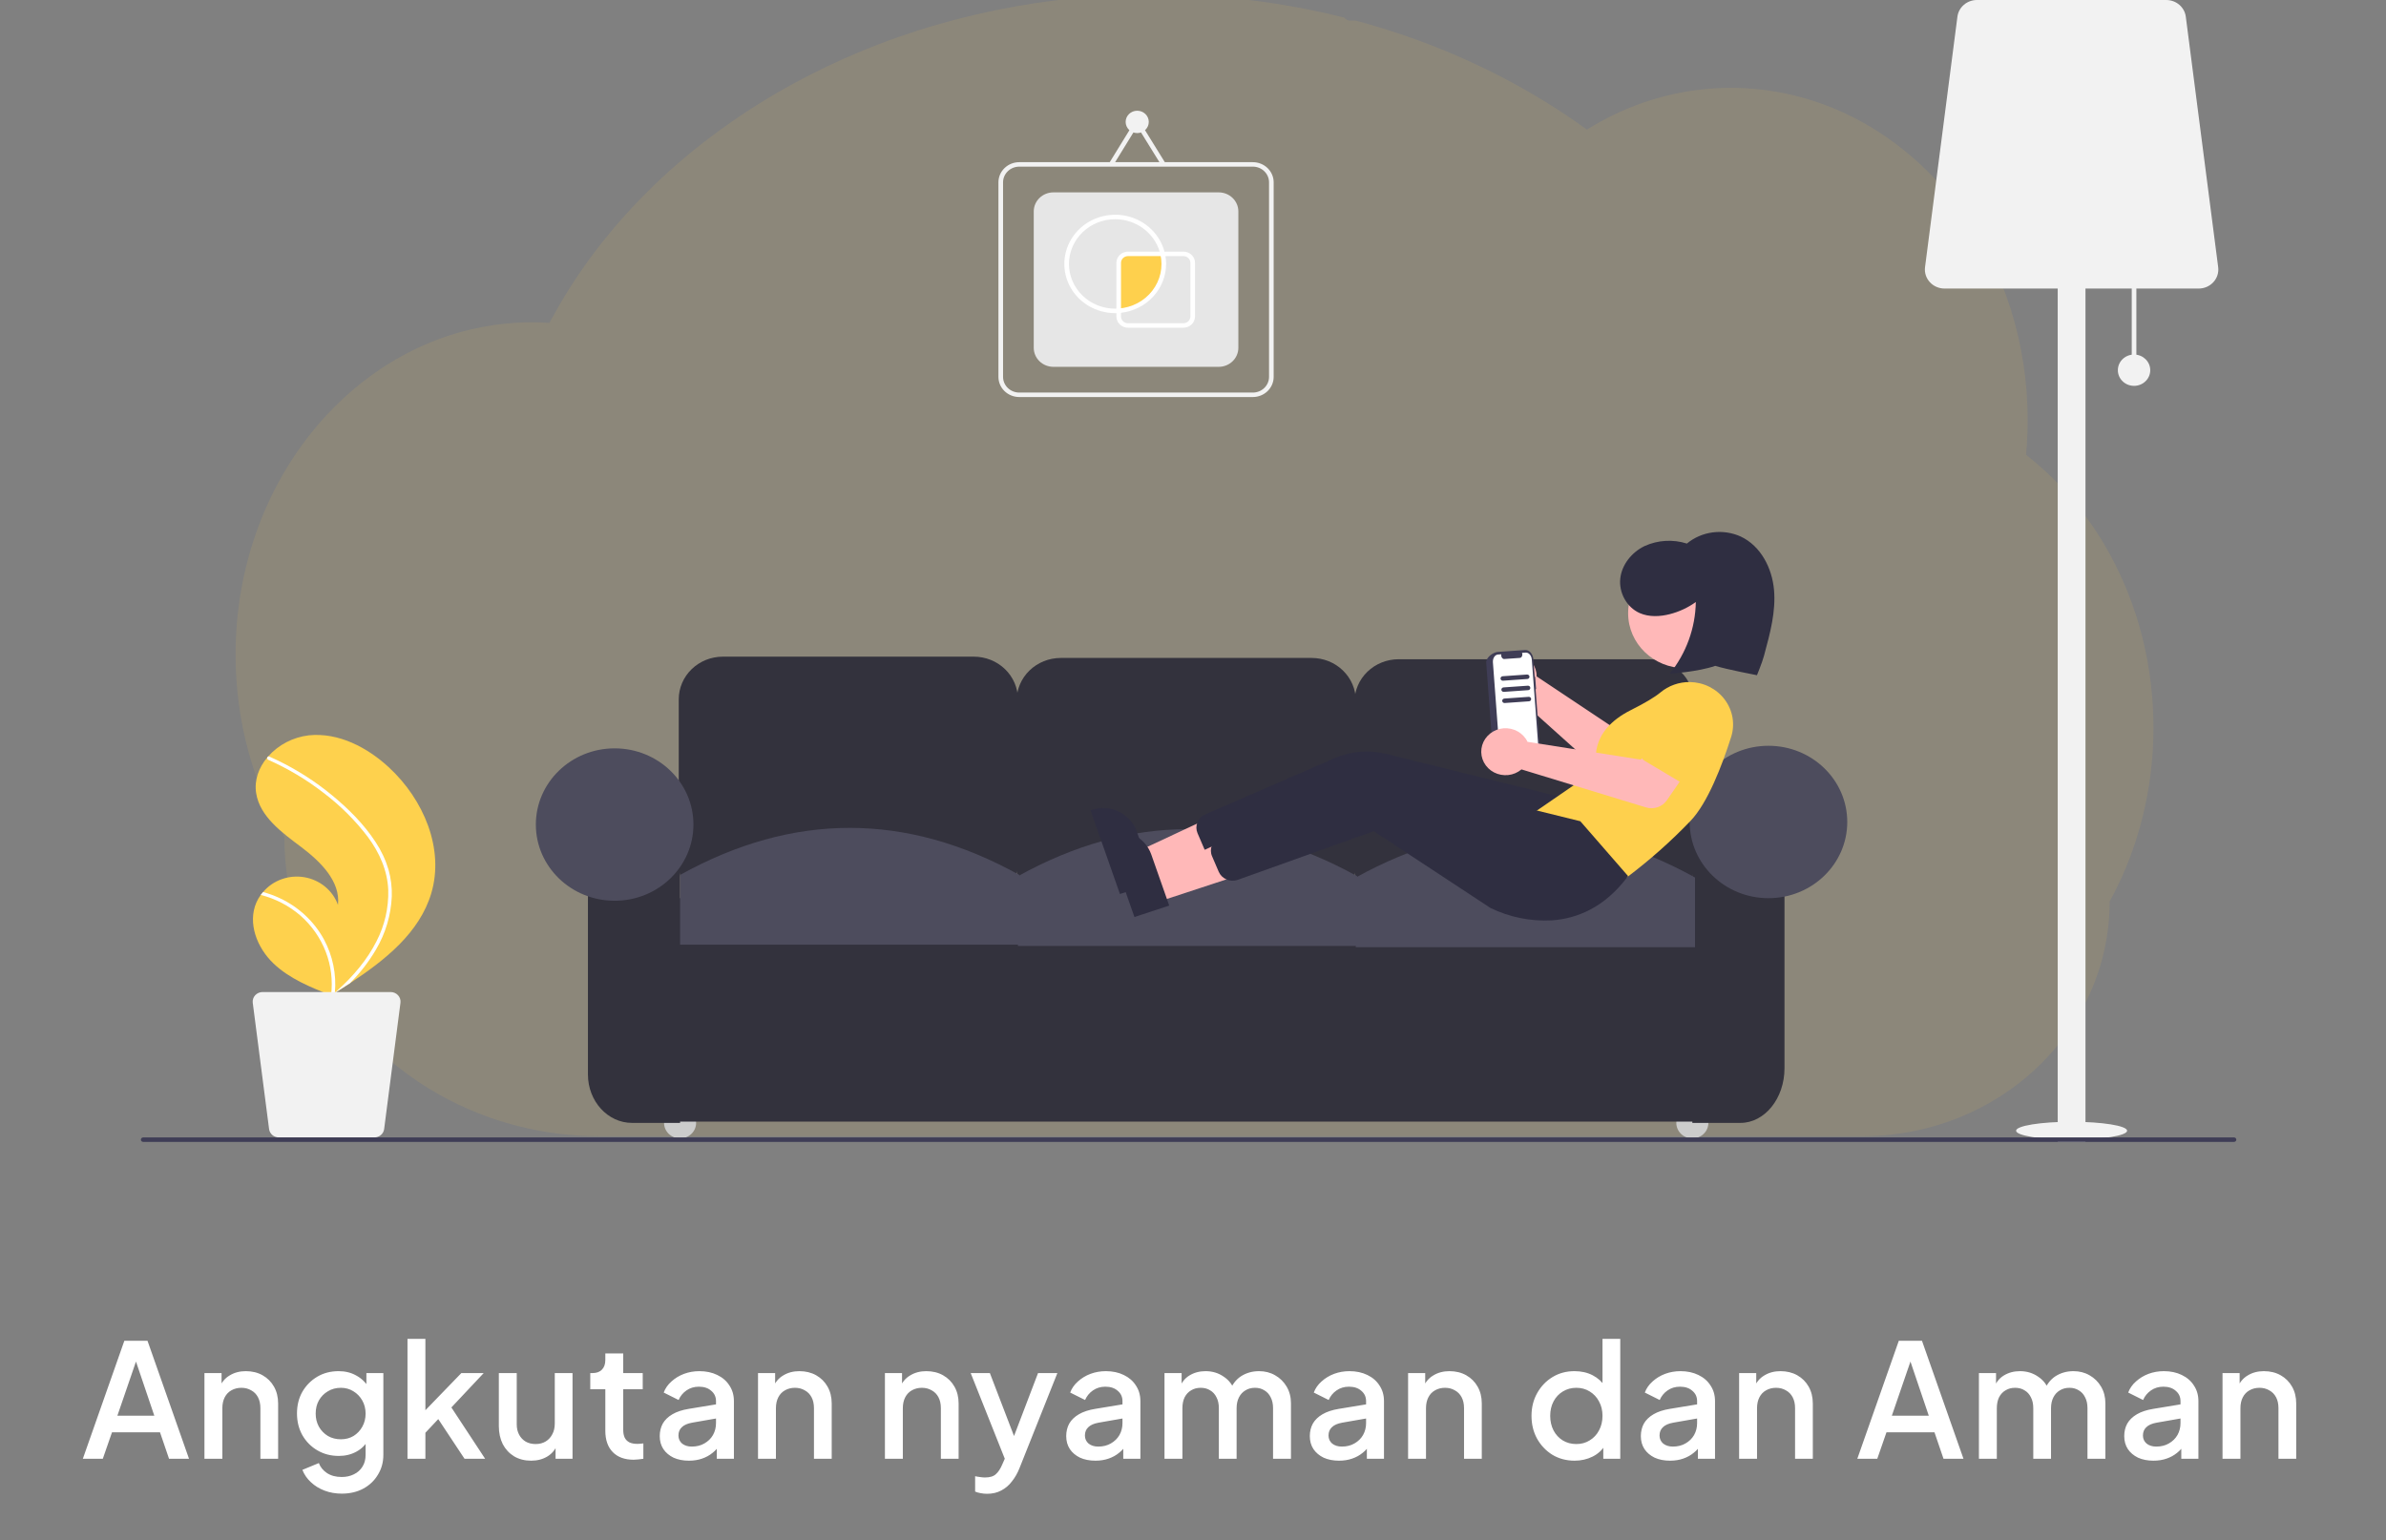 <svg width="271" height="175" viewBox="0 0 271 175" fill="none" xmlns="http://www.w3.org/2000/svg">
<rect x="0" y="0" width="271" height="175" fill="#808080" stroke="none"/>
<path d="M9.408 165.73L14.124 152.32H16.752L21.468 165.73H19.2L18.174 162.724H12.72L11.676 165.73H9.408ZM13.332 160.834H17.526L15.15 153.814H15.744L13.332 160.834ZM23.221 165.73V155.992H25.165V157.9L24.93 157.648C25.171 157.036 25.555 156.574 26.082 156.262C26.61 155.938 27.223 155.776 27.919 155.776C28.639 155.776 29.274 155.932 29.826 156.244C30.378 156.556 30.811 156.988 31.122 157.54C31.434 158.092 31.59 158.728 31.59 159.448V165.73H29.575V159.988C29.575 159.496 29.485 159.082 29.305 158.746C29.125 158.398 28.866 158.134 28.53 157.954C28.206 157.762 27.834 157.666 27.415 157.666C26.994 157.666 26.616 157.762 26.28 157.954C25.956 158.134 25.704 158.398 25.524 158.746C25.345 159.094 25.255 159.508 25.255 159.988V165.73H23.221ZM38.825 169.69C38.117 169.69 37.463 169.576 36.863 169.348C36.263 169.12 35.747 168.802 35.315 168.394C34.883 167.998 34.559 167.53 34.343 166.99L36.215 166.216C36.383 166.672 36.689 167.05 37.133 167.35C37.589 167.65 38.147 167.8 38.807 167.8C39.323 167.8 39.785 167.698 40.193 167.494C40.601 167.302 40.925 167.014 41.165 166.63C41.405 166.258 41.525 165.808 41.525 165.28V163.084L41.885 163.498C41.549 164.122 41.081 164.596 40.481 164.92C39.893 165.244 39.227 165.406 38.483 165.406C37.583 165.406 36.773 165.196 36.053 164.776C35.333 164.356 34.763 163.78 34.343 163.048C33.935 162.316 33.731 161.494 33.731 160.582C33.731 159.658 33.935 158.836 34.343 158.116C34.763 157.396 35.327 156.826 36.035 156.406C36.743 155.986 37.553 155.776 38.465 155.776C39.209 155.776 39.869 155.938 40.445 156.262C41.033 156.574 41.513 157.03 41.885 157.63L41.615 158.134V155.992H43.541V165.28C43.541 166.12 43.337 166.87 42.929 167.53C42.533 168.202 41.981 168.73 41.273 169.114C40.565 169.498 39.749 169.69 38.825 169.69ZM38.717 163.516C39.257 163.516 39.737 163.39 40.157 163.138C40.577 162.874 40.907 162.526 41.147 162.094C41.399 161.65 41.525 161.152 41.525 160.6C41.525 160.048 41.399 159.55 41.147 159.106C40.895 158.662 40.559 158.314 40.139 158.062C39.719 157.798 39.245 157.666 38.717 157.666C38.165 157.666 37.673 157.798 37.241 158.062C36.809 158.314 36.467 158.662 36.215 159.106C35.975 159.538 35.855 160.036 35.855 160.6C35.855 161.14 35.975 161.632 36.215 162.076C36.467 162.52 36.809 162.874 37.241 163.138C37.673 163.39 38.165 163.516 38.717 163.516ZM46.282 165.73V152.104H48.316V161.23L47.524 161.032L52.402 155.992H54.94L51.268 159.898L55.102 165.73H52.762L49.342 160.564L50.548 160.402L47.668 163.462L48.316 162.112V165.73H46.282ZM60.329 165.946C59.597 165.946 58.955 165.784 58.403 165.46C57.851 165.124 57.419 164.662 57.107 164.074C56.807 163.474 56.657 162.784 56.657 162.004V155.992H58.691V161.824C58.691 162.268 58.781 162.658 58.961 162.994C59.141 163.33 59.393 163.594 59.717 163.786C60.041 163.966 60.413 164.056 60.833 164.056C61.265 164.056 61.643 163.96 61.967 163.768C62.291 163.576 62.543 163.306 62.723 162.958C62.915 162.61 63.011 162.202 63.011 161.734V155.992H65.027V165.73H63.101V163.822L63.317 164.074C63.089 164.674 62.711 165.136 62.183 165.46C61.655 165.784 61.037 165.946 60.329 165.946ZM71.974 165.838C70.954 165.838 70.162 165.55 69.598 164.974C69.034 164.398 68.752 163.588 68.752 162.544V157.828H67.042V155.992H67.312C67.768 155.992 68.122 155.86 68.374 155.596C68.626 155.332 68.752 154.972 68.752 154.516V153.76H70.786V155.992H73V157.828H70.786V162.454C70.786 162.79 70.84 163.078 70.948 163.318C71.056 163.546 71.23 163.726 71.47 163.858C71.71 163.978 72.022 164.038 72.406 164.038C72.502 164.038 72.61 164.032 72.73 164.02C72.85 164.008 72.964 163.996 73.072 163.984V165.73C72.904 165.754 72.718 165.778 72.514 165.802C72.31 165.826 72.13 165.838 71.974 165.838ZM78.245 165.946C77.585 165.946 77.003 165.832 76.499 165.604C76.007 165.364 75.623 165.04 75.347 164.632C75.071 164.212 74.933 163.72 74.933 163.156C74.933 162.628 75.047 162.154 75.275 161.734C75.515 161.314 75.881 160.96 76.373 160.672C76.865 160.384 77.483 160.18 78.227 160.06L81.611 159.502V161.104L78.623 161.626C78.083 161.722 77.687 161.896 77.435 162.148C77.183 162.388 77.057 162.7 77.057 163.084C77.057 163.456 77.195 163.762 77.471 164.002C77.759 164.23 78.125 164.344 78.569 164.344C79.121 164.344 79.601 164.224 80.009 163.984C80.429 163.744 80.753 163.426 80.981 163.03C81.209 162.622 81.323 162.172 81.323 161.68V159.178C81.323 158.698 81.143 158.308 80.783 158.008C80.435 157.696 79.967 157.54 79.379 157.54C78.839 157.54 78.365 157.684 77.957 157.972C77.561 158.248 77.267 158.608 77.075 159.052L75.383 158.206C75.563 157.726 75.857 157.306 76.265 156.946C76.673 156.574 77.147 156.286 77.687 156.082C78.239 155.878 78.821 155.776 79.433 155.776C80.201 155.776 80.879 155.92 81.467 156.208C82.067 156.496 82.529 156.898 82.853 157.414C83.189 157.918 83.357 158.506 83.357 159.178V165.73H81.413V163.966L81.827 164.02C81.599 164.416 81.305 164.758 80.945 165.046C80.597 165.334 80.195 165.556 79.739 165.712C79.295 165.868 78.797 165.946 78.245 165.946ZM86.095 165.73V155.992H88.039V157.9L87.805 157.648C88.045 157.036 88.429 156.574 88.957 156.262C89.485 155.938 90.097 155.776 90.793 155.776C91.513 155.776 92.149 155.932 92.701 156.244C93.253 156.556 93.685 156.988 93.997 157.54C94.309 158.092 94.465 158.728 94.465 159.448V165.73H92.449V159.988C92.449 159.496 92.359 159.082 92.179 158.746C91.999 158.398 91.741 158.134 91.405 157.954C91.081 157.762 90.709 157.666 90.289 157.666C89.869 157.666 89.491 157.762 89.155 157.954C88.831 158.134 88.579 158.398 88.399 158.746C88.219 159.094 88.129 159.508 88.129 159.988V165.73H86.095ZM100.509 165.73V155.992H102.453V157.9L102.219 157.648C102.459 157.036 102.843 156.574 103.371 156.262C103.899 155.938 104.511 155.776 105.207 155.776C105.927 155.776 106.563 155.932 107.115 156.244C107.667 156.556 108.099 156.988 108.411 157.54C108.723 158.092 108.879 158.728 108.879 159.448V165.73H106.863V159.988C106.863 159.496 106.773 159.082 106.593 158.746C106.413 158.398 106.155 158.134 105.819 157.954C105.495 157.762 105.123 157.666 104.703 157.666C104.283 157.666 103.905 157.762 103.569 157.954C103.245 158.134 102.993 158.398 102.813 158.746C102.633 159.094 102.543 159.508 102.543 159.988V165.73H100.509ZM112.104 169.708C111.864 169.708 111.624 169.684 111.384 169.636C111.156 169.6 110.946 169.54 110.754 169.456V167.71C110.898 167.746 111.072 167.776 111.276 167.8C111.48 167.836 111.678 167.854 111.87 167.854C112.434 167.854 112.848 167.728 113.112 167.476C113.388 167.236 113.634 166.858 113.85 166.342L114.498 164.866L114.462 166.576L110.25 155.992H112.428L115.542 164.11H114.804L117.9 155.992H120.096L115.794 166.792C115.566 167.368 115.278 167.872 114.93 168.304C114.594 168.748 114.192 169.09 113.724 169.33C113.268 169.582 112.728 169.708 112.104 169.708ZM124.412 165.946C123.752 165.946 123.17 165.832 122.666 165.604C122.174 165.364 121.79 165.04 121.514 164.632C121.238 164.212 121.1 163.72 121.1 163.156C121.1 162.628 121.214 162.154 121.442 161.734C121.682 161.314 122.048 160.96 122.54 160.672C123.032 160.384 123.65 160.18 124.394 160.06L127.778 159.502V161.104L124.79 161.626C124.25 161.722 123.854 161.896 123.602 162.148C123.35 162.388 123.224 162.7 123.224 163.084C123.224 163.456 123.362 163.762 123.638 164.002C123.926 164.23 124.292 164.344 124.736 164.344C125.288 164.344 125.768 164.224 126.176 163.984C126.596 163.744 126.92 163.426 127.148 163.03C127.376 162.622 127.49 162.172 127.49 161.68V159.178C127.49 158.698 127.31 158.308 126.95 158.008C126.602 157.696 126.134 157.54 125.546 157.54C125.006 157.54 124.532 157.684 124.124 157.972C123.728 158.248 123.434 158.608 123.242 159.052L121.55 158.206C121.73 157.726 122.024 157.306 122.432 156.946C122.84 156.574 123.314 156.286 123.854 156.082C124.406 155.878 124.988 155.776 125.6 155.776C126.368 155.776 127.046 155.92 127.634 156.208C128.234 156.496 128.696 156.898 129.02 157.414C129.356 157.918 129.524 158.506 129.524 159.178V165.73H127.58V163.966L127.994 164.02C127.766 164.416 127.472 164.758 127.112 165.046C126.764 165.334 126.362 165.556 125.906 165.712C125.462 165.868 124.964 165.946 124.412 165.946ZM132.263 165.73V155.992H134.207V158.098L133.955 157.774C134.159 157.114 134.531 156.616 135.071 156.28C135.611 155.944 136.229 155.776 136.925 155.776C137.705 155.776 138.395 155.986 138.995 156.406C139.607 156.814 140.015 157.36 140.219 158.044L139.643 158.098C139.931 157.318 140.369 156.736 140.957 156.352C141.557 155.968 142.241 155.776 143.009 155.776C143.681 155.776 144.287 155.932 144.827 156.244C145.379 156.556 145.817 156.988 146.141 157.54C146.465 158.092 146.627 158.722 146.627 159.43V165.73H144.593V159.988C144.593 159.496 144.503 159.082 144.323 158.746C144.155 158.398 143.915 158.134 143.603 157.954C143.303 157.762 142.949 157.666 142.541 157.666C142.133 157.666 141.773 157.762 141.461 157.954C141.149 158.134 140.903 158.398 140.723 158.746C140.543 159.094 140.453 159.508 140.453 159.988V165.73H138.437V159.988C138.437 159.496 138.347 159.082 138.167 158.746C137.999 158.398 137.759 158.134 137.447 157.954C137.147 157.762 136.787 157.666 136.367 157.666C135.959 157.666 135.599 157.762 135.287 157.954C134.975 158.134 134.729 158.398 134.549 158.746C134.381 159.094 134.297 159.508 134.297 159.988V165.73H132.263ZM152.08 165.946C151.42 165.946 150.838 165.832 150.334 165.604C149.842 165.364 149.458 165.04 149.182 164.632C148.906 164.212 148.768 163.72 148.768 163.156C148.768 162.628 148.882 162.154 149.11 161.734C149.35 161.314 149.716 160.96 150.208 160.672C150.7 160.384 151.318 160.18 152.062 160.06L155.446 159.502V161.104L152.458 161.626C151.918 161.722 151.522 161.896 151.27 162.148C151.018 162.388 150.892 162.7 150.892 163.084C150.892 163.456 151.03 163.762 151.306 164.002C151.594 164.23 151.96 164.344 152.404 164.344C152.956 164.344 153.436 164.224 153.844 163.984C154.264 163.744 154.588 163.426 154.816 163.03C155.044 162.622 155.158 162.172 155.158 161.68V159.178C155.158 158.698 154.978 158.308 154.618 158.008C154.27 157.696 153.802 157.54 153.214 157.54C152.674 157.54 152.2 157.684 151.792 157.972C151.396 158.248 151.102 158.608 150.91 159.052L149.218 158.206C149.398 157.726 149.692 157.306 150.1 156.946C150.508 156.574 150.982 156.286 151.522 156.082C152.074 155.878 152.656 155.776 153.268 155.776C154.036 155.776 154.714 155.92 155.302 156.208C155.902 156.496 156.364 156.898 156.688 157.414C157.024 157.918 157.192 158.506 157.192 159.178V165.73H155.248V163.966L155.662 164.02C155.434 164.416 155.14 164.758 154.78 165.046C154.432 165.334 154.03 165.556 153.574 165.712C153.13 165.868 152.632 165.946 152.08 165.946ZM159.93 165.73V155.992H161.874V157.9L161.64 157.648C161.88 157.036 162.264 156.574 162.792 156.262C163.32 155.938 163.932 155.776 164.628 155.776C165.348 155.776 165.984 155.932 166.536 156.244C167.088 156.556 167.52 156.988 167.832 157.54C168.144 158.092 168.3 158.728 168.3 159.448V165.73H166.284V159.988C166.284 159.496 166.194 159.082 166.014 158.746C165.834 158.398 165.576 158.134 165.24 157.954C164.916 157.762 164.544 157.666 164.124 157.666C163.704 157.666 163.326 157.762 162.99 157.954C162.666 158.134 162.414 158.398 162.234 158.746C162.054 159.094 161.964 159.508 161.964 159.988V165.73H159.93ZM178.843 165.946C177.907 165.946 177.067 165.724 176.323 165.28C175.591 164.824 175.009 164.212 174.577 163.444C174.157 162.676 173.947 161.812 173.947 160.852C173.947 159.892 174.163 159.028 174.595 158.26C175.027 157.492 175.609 156.886 176.341 156.442C177.073 155.998 177.901 155.776 178.825 155.776C179.605 155.776 180.295 155.932 180.895 156.244C181.495 156.556 181.969 156.988 182.317 157.54L182.011 158.008V152.104H184.027V165.73H182.101V163.75L182.335 164.128C181.999 164.716 181.519 165.166 180.895 165.478C180.271 165.79 179.587 165.946 178.843 165.946ZM179.041 164.056C179.605 164.056 180.109 163.918 180.553 163.642C181.009 163.366 181.363 162.988 181.615 162.508C181.879 162.016 182.011 161.464 182.011 160.852C182.011 160.24 181.879 159.694 181.615 159.214C181.363 158.734 181.009 158.356 180.553 158.08C180.109 157.804 179.605 157.666 179.041 157.666C178.477 157.666 177.967 157.804 177.511 158.08C177.055 158.356 176.701 158.734 176.449 159.214C176.197 159.694 176.071 160.24 176.071 160.852C176.071 161.464 176.197 162.016 176.449 162.508C176.701 162.988 177.049 163.366 177.493 163.642C177.949 163.918 178.465 164.056 179.041 164.056ZM189.678 165.946C189.018 165.946 188.436 165.832 187.932 165.604C187.44 165.364 187.056 165.04 186.78 164.632C186.504 164.212 186.366 163.72 186.366 163.156C186.366 162.628 186.48 162.154 186.708 161.734C186.948 161.314 187.314 160.96 187.806 160.672C188.298 160.384 188.916 160.18 189.66 160.06L193.044 159.502V161.104L190.056 161.626C189.516 161.722 189.12 161.896 188.868 162.148C188.616 162.388 188.49 162.7 188.49 163.084C188.49 163.456 188.628 163.762 188.904 164.002C189.192 164.23 189.558 164.344 190.002 164.344C190.554 164.344 191.034 164.224 191.442 163.984C191.862 163.744 192.186 163.426 192.414 163.03C192.642 162.622 192.756 162.172 192.756 161.68V159.178C192.756 158.698 192.576 158.308 192.216 158.008C191.868 157.696 191.4 157.54 190.812 157.54C190.272 157.54 189.798 157.684 189.39 157.972C188.994 158.248 188.7 158.608 188.508 159.052L186.816 158.206C186.996 157.726 187.29 157.306 187.698 156.946C188.106 156.574 188.58 156.286 189.12 156.082C189.672 155.878 190.254 155.776 190.866 155.776C191.634 155.776 192.312 155.92 192.9 156.208C193.5 156.496 193.962 156.898 194.286 157.414C194.622 157.918 194.79 158.506 194.79 159.178V165.73H192.846V163.966L193.26 164.02C193.032 164.416 192.738 164.758 192.378 165.046C192.03 165.334 191.628 165.556 191.172 165.712C190.728 165.868 190.23 165.946 189.678 165.946ZM197.528 165.73V155.992H199.472V157.9L199.238 157.648C199.478 157.036 199.862 156.574 200.39 156.262C200.918 155.938 201.53 155.776 202.226 155.776C202.946 155.776 203.582 155.932 204.134 156.244C204.686 156.556 205.118 156.988 205.43 157.54C205.742 158.092 205.898 158.728 205.898 159.448V165.73H203.882V159.988C203.882 159.496 203.792 159.082 203.612 158.746C203.432 158.398 203.174 158.134 202.838 157.954C202.514 157.762 202.142 157.666 201.722 157.666C201.302 157.666 200.924 157.762 200.588 157.954C200.264 158.134 200.012 158.398 199.832 158.746C199.652 159.094 199.562 159.508 199.562 159.988V165.73H197.528ZM210.951 165.73L215.667 152.32H218.295L223.011 165.73H220.743L219.717 162.724H214.263L213.219 165.73H210.951ZM214.875 160.834H219.069L216.693 153.814H217.287L214.875 160.834ZM224.764 165.73V155.992H226.708V158.098L226.456 157.774C226.66 157.114 227.032 156.616 227.572 156.28C228.112 155.944 228.73 155.776 229.426 155.776C230.206 155.776 230.896 155.986 231.496 156.406C232.108 156.814 232.516 157.36 232.72 158.044L232.144 158.098C232.432 157.318 232.87 156.736 233.458 156.352C234.058 155.968 234.742 155.776 235.51 155.776C236.182 155.776 236.788 155.932 237.328 156.244C237.88 156.556 238.318 156.988 238.642 157.54C238.966 158.092 239.128 158.722 239.128 159.43V165.73H237.094V159.988C237.094 159.496 237.004 159.082 236.824 158.746C236.656 158.398 236.416 158.134 236.104 157.954C235.804 157.762 235.45 157.666 235.042 157.666C234.634 157.666 234.274 157.762 233.962 157.954C233.65 158.134 233.404 158.398 233.224 158.746C233.044 159.094 232.954 159.508 232.954 159.988V165.73H230.938V159.988C230.938 159.496 230.848 159.082 230.668 158.746C230.5 158.398 230.26 158.134 229.948 157.954C229.648 157.762 229.288 157.666 228.868 157.666C228.46 157.666 228.1 157.762 227.788 157.954C227.476 158.134 227.23 158.398 227.05 158.746C226.882 159.094 226.798 159.508 226.798 159.988V165.73H224.764ZM244.581 165.946C243.921 165.946 243.339 165.832 242.835 165.604C242.343 165.364 241.959 165.04 241.683 164.632C241.407 164.212 241.269 163.72 241.269 163.156C241.269 162.628 241.383 162.154 241.611 161.734C241.851 161.314 242.217 160.96 242.709 160.672C243.201 160.384 243.819 160.18 244.563 160.06L247.947 159.502V161.104L244.959 161.626C244.419 161.722 244.023 161.896 243.771 162.148C243.519 162.388 243.393 162.7 243.393 163.084C243.393 163.456 243.531 163.762 243.807 164.002C244.095 164.23 244.461 164.344 244.905 164.344C245.457 164.344 245.937 164.224 246.345 163.984C246.765 163.744 247.089 163.426 247.317 163.03C247.545 162.622 247.659 162.172 247.659 161.68V159.178C247.659 158.698 247.479 158.308 247.119 158.008C246.771 157.696 246.303 157.54 245.715 157.54C245.175 157.54 244.701 157.684 244.293 157.972C243.897 158.248 243.603 158.608 243.411 159.052L241.719 158.206C241.899 157.726 242.193 157.306 242.601 156.946C243.009 156.574 243.483 156.286 244.023 156.082C244.575 155.878 245.157 155.776 245.769 155.776C246.537 155.776 247.215 155.92 247.803 156.208C248.403 156.496 248.865 156.898 249.189 157.414C249.525 157.918 249.693 158.506 249.693 159.178V165.73H247.749V163.966L248.163 164.02C247.935 164.416 247.641 164.758 247.281 165.046C246.933 165.334 246.531 165.556 246.075 165.712C245.631 165.868 245.133 165.946 244.581 165.946ZM252.432 165.73V155.992H254.376V157.9L254.142 157.648C254.382 157.036 254.766 156.574 255.294 156.262C255.822 155.938 256.434 155.776 257.13 155.776C257.85 155.776 258.486 155.932 259.038 156.244C259.59 156.556 260.022 156.988 260.334 157.54C260.646 158.092 260.802 158.728 260.802 159.448V165.73H258.786V159.988C258.786 159.496 258.696 159.082 258.516 158.746C258.336 158.398 258.078 158.134 257.742 157.954C257.418 157.762 257.046 157.666 256.626 157.666C256.206 157.666 255.828 157.762 255.492 157.954C255.168 158.134 254.916 158.398 254.736 158.746C254.556 159.094 254.466 159.508 254.466 159.988V165.73H252.432Z" fill="white"/>
<g clip-path="url(#clip0_290_1472)">
<path opacity="0.1" d="M244.587 82.676C244.591 86.191 244.152 89.694 243.28 93.106C242.986 94.254 242.645 95.38 242.257 96.483C241.781 97.843 241.231 99.178 240.607 100.481C240.293 101.138 239.961 101.784 239.611 102.418C239.616 106.023 238.85 109.589 237.36 112.893C234.665 118.819 229.862 123.61 223.826 126.395C220.046 128.141 215.916 129.058 211.729 129.082H68.111C61.721 129.095 55.441 127.47 49.91 124.372C49.092 123.913 48.296 123.425 47.52 122.907C45.836 121.78 44.254 120.518 42.791 119.132C40.81 117.256 39.066 115.16 37.593 112.887C34.132 107.566 32.299 101.405 32.305 95.117C28.8 89.163 26.757 82.03 26.757 74.365C26.757 64.695 30.004 55.873 35.34 49.195C36.452 47.8 37.671 46.487 38.985 45.268C40.282 44.061 41.676 42.957 43.154 41.964C44.336 41.168 45.571 40.45 46.852 39.815C47.387 39.55 47.923 39.303 48.469 39.072C48.948 38.866 49.432 38.674 49.922 38.493C50.511 38.276 51.106 38.077 51.709 37.897C52.312 37.717 52.907 37.558 53.494 37.421C54.357 37.217 55.235 37.051 56.127 36.923C56.867 36.817 57.607 36.744 58.346 36.687C58.935 36.646 59.528 36.622 60.126 36.615H60.449C61.108 36.615 61.762 36.64 62.411 36.683C62.48 36.55 62.554 36.416 62.622 36.283C62.881 35.807 63.149 35.331 63.419 34.863V34.851C63.466 34.77 63.512 34.69 63.56 34.611C63.778 34.23 64.006 33.852 64.239 33.477C64.346 33.298 64.451 33.13 64.561 32.96C64.585 32.919 64.609 32.879 64.636 32.838C64.747 32.659 64.86 32.48 64.975 32.301C65.546 31.419 66.139 30.55 66.756 29.695C66.809 29.622 66.859 29.55 66.913 29.478C67.009 29.346 67.098 29.215 67.205 29.084C67.46 28.739 67.723 28.391 67.987 28.049C68.172 27.808 68.357 27.566 68.557 27.333C69.038 26.731 69.532 26.133 70.037 25.542C70.541 24.951 71.074 24.357 71.612 23.775C71.686 23.694 71.76 23.615 71.838 23.535L72.628 22.702C72.666 22.663 72.7 22.627 72.737 22.591C72.831 22.492 72.922 22.394 73.023 22.297C73.447 21.864 73.882 21.436 74.318 21.013C76.547 18.868 78.922 16.87 81.427 15.032C81.525 14.957 81.625 14.885 81.723 14.813C82.193 14.47 82.67 14.131 83.147 13.798C85.772 11.976 88.515 10.319 91.36 8.838C91.556 8.73 91.756 8.628 91.958 8.526C94.509 7.22 97.132 6.051 99.816 5.023C101.278 4.463 102.766 3.94 104.28 3.454C105.283 3.137 106.289 2.835 107.308 2.559C108.883 2.121 110.479 1.726 112.094 1.373C116.852 0.34 121.693 -0.299 126.564 -0.536C128.043 -0.611 129.539 -0.648 131.052 -0.648C138.352 -0.658 145.623 0.233 152.69 2.002C152.763 2.109 152.863 2.196 152.981 2.255C153.098 2.315 153.229 2.344 153.362 2.341H153.983C154.253 2.41 154.521 2.484 154.791 2.559C156.299 2.98 157.785 3.439 159.25 3.936L159.62 4.065C163.235 5.31 166.753 6.806 170.145 8.542C173.203 10.104 176.147 11.865 178.957 13.814C179.39 14.115 179.817 14.419 180.237 14.726C180.748 14.407 181.267 14.103 181.794 13.814C183.832 12.691 185.997 11.798 188.245 11.153C192.946 9.806 197.92 9.618 202.715 10.605C208.864 11.868 214.431 15.002 218.927 19.459C220.758 21.277 222.39 23.274 223.794 25.419C223.896 25.573 223.998 25.729 224.096 25.886C225.301 27.791 226.337 29.791 227.192 31.866C227.223 31.941 227.255 32.014 227.282 32.089C228.072 34.031 228.709 36.027 229.187 38.062C229.209 38.164 229.235 38.268 229.258 38.372C229.705 40.34 230.009 42.337 230.167 44.347C230.167 44.419 230.167 44.493 230.182 44.566C230.26 45.606 230.299 46.657 230.301 47.72C230.301 48.669 230.267 49.611 230.206 50.544C230.206 50.646 230.192 50.753 230.182 50.857C230.166 51.129 230.142 51.394 230.118 51.668C231.53 52.771 232.852 53.978 234.072 55.279C234.61 55.848 235.132 56.44 235.636 57.053C237.173 58.917 238.523 60.918 239.668 63.029C242.79 68.756 244.587 75.479 244.587 82.676Z" fill="#FED04D"/>
<path d="M235.291 129.476C238.773 129.476 241.596 129.021 241.596 128.459C241.596 127.898 238.773 127.443 235.291 127.443C231.809 127.443 228.986 127.898 228.986 128.459C228.986 129.021 231.809 129.476 235.291 129.476Z" fill="#F2F2F2"/>
<path d="M242.646 31.384H242.121V42.057H242.646V31.384Z" fill="#F2F2F2"/>
<path d="M236.867 24.523H233.715V129.73H236.867V24.523Z" fill="#F2F2F2"/>
<path d="M249.723 32.782H220.86C220.543 32.782 220.23 32.717 219.942 32.591C219.653 32.465 219.395 32.281 219.186 32.051C218.976 31.822 218.82 31.552 218.726 31.259C218.633 30.966 218.605 30.658 218.644 30.354L222.322 1.892C222.39 1.37 222.653 0.89 223.061 0.542C223.468 0.193 223.994 0.001 224.538 0H246.046C246.59 0.001 247.115 0.193 247.523 0.542C247.93 0.89 248.193 1.37 248.261 1.892L251.939 30.354C251.978 30.658 251.95 30.966 251.857 31.259C251.764 31.552 251.607 31.822 251.397 32.051C251.188 32.281 250.93 32.465 250.642 32.591C250.353 32.717 250.04 32.782 249.723 32.782Z" fill="#F2F2F2"/>
<path d="M242.384 43.837C243.399 43.837 244.223 43.04 244.223 42.058C244.223 41.075 243.399 40.279 242.384 40.279C241.368 40.279 240.545 41.075 240.545 42.058C240.545 43.04 241.368 43.837 242.384 43.837Z" fill="#F2F2F2"/>
<path d="M48.983 101.488C47.656 105.942 43.781 109.059 39.739 111.708C39.175 112.078 38.61 112.439 38.045 112.792C38.041 112.794 38.037 112.797 38.033 112.799C38.006 112.816 37.979 112.832 37.954 112.849C37.837 112.922 37.721 112.995 37.605 113.067L37.669 113.094C37.669 113.094 37.731 113.126 37.663 113.099C37.642 113.091 37.621 113.084 37.601 113.076C35.253 112.159 32.863 111.176 31.063 109.459C29.196 107.677 28.105 104.882 29.116 102.54C29.249 102.233 29.417 101.942 29.616 101.671C29.698 101.558 29.787 101.449 29.879 101.342C30.436 100.684 31.165 100.181 31.99 99.886C32.815 99.59 33.707 99.513 34.573 99.661C35.439 99.809 36.249 100.178 36.919 100.729C37.59 101.281 38.096 101.995 38.386 102.799C38.683 100.124 36.403 97.883 34.209 96.23C32.014 94.578 29.52 92.778 29.095 90.118C28.858 88.638 29.39 87.204 30.359 86.052C30.389 86.017 30.419 85.983 30.45 85.948C31.63 84.608 33.289 83.746 35.096 83.537C38.462 83.199 41.732 84.922 44.177 87.186C48.113 90.829 50.492 96.424 48.983 101.488Z" fill="#FED14D"/>
<path d="M42.657 95.662C43.303 96.635 43.799 97.693 44.13 98.803C44.409 99.796 44.533 100.824 44.499 101.852C44.408 103.968 43.794 106.032 42.708 107.871C41.89 109.266 40.892 110.555 39.74 111.708C39.175 112.078 38.611 112.439 38.046 112.792C38.042 112.794 38.038 112.797 38.034 112.799C38.007 112.816 37.98 112.833 37.955 112.85C37.838 112.922 37.721 112.995 37.606 113.067C37.606 113.067 37.732 113.127 37.663 113.1C37.643 113.092 37.622 113.084 37.602 113.076C37.812 111.407 37.606 109.713 37 108.137C36.395 106.56 35.407 105.147 34.121 104.016C32.832 102.902 31.288 102.099 29.617 101.672C29.699 101.558 29.788 101.449 29.879 101.343C30.525 101.518 31.153 101.748 31.757 102.03C33.915 103.032 35.681 104.68 36.796 106.73C37.796 108.591 38.226 110.689 38.036 112.778C38.133 112.693 38.229 112.607 38.323 112.521C40.108 110.912 41.693 109.065 42.765 106.933C43.696 105.127 44.153 103.128 44.097 101.111C44.009 98.912 43.104 96.876 41.792 95.102C40.355 93.211 38.657 91.518 36.746 90.071C34.82 88.579 32.712 87.32 30.47 86.323C30.419 86.3 30.379 86.259 30.359 86.209C30.339 86.159 30.339 86.103 30.36 86.053C30.375 86.008 30.408 85.971 30.451 85.949C30.473 85.939 30.497 85.935 30.522 85.936C30.546 85.937 30.57 85.943 30.591 85.954C30.868 86.078 31.143 86.203 31.415 86.333C33.687 87.419 35.81 88.774 37.736 90.367C39.597 91.901 41.349 93.654 42.657 95.662Z" fill="white"/>
<path d="M29.824 112.704H44.368C44.528 112.704 44.685 112.736 44.831 112.8C44.976 112.863 45.106 112.956 45.211 113.072C45.317 113.187 45.396 113.323 45.443 113.471C45.49 113.618 45.504 113.774 45.484 113.927L43.631 128.268C43.597 128.531 43.465 128.773 43.259 128.949C43.054 129.124 42.789 129.221 42.515 129.222H31.677C31.403 129.221 31.139 129.124 30.933 128.949C30.728 128.773 30.595 128.531 30.561 128.268L28.708 113.927C28.688 113.774 28.702 113.618 28.749 113.471C28.796 113.323 28.875 113.187 28.981 113.072C29.086 112.956 29.216 112.863 29.362 112.8C29.507 112.736 29.665 112.704 29.824 112.704Z" fill="#F2F2F2"/>
<path d="M77.244 129.332C78.249 129.332 79.064 128.544 79.064 127.571C79.064 126.599 78.249 125.811 77.244 125.811C76.239 125.811 75.424 126.599 75.424 127.571C75.424 128.544 76.239 129.332 77.244 129.332Z" fill="#CCCCCC"/>
<path d="M192.215 129.332C193.22 129.332 194.035 128.544 194.035 127.571C194.035 126.599 193.22 125.811 192.215 125.811C191.209 125.811 190.395 126.599 190.395 127.571C190.395 128.544 191.209 129.332 192.215 129.332Z" fill="#CCCCCC"/>
<path d="M110.612 103.068H82.097C80.77 103.066 79.498 102.555 78.559 101.648C77.621 100.74 77.093 99.509 77.092 98.225V79.444C77.093 78.16 77.621 76.93 78.559 76.022C79.498 75.114 80.77 74.603 82.097 74.602H110.612C111.94 74.603 113.212 75.114 114.15 76.022C115.089 76.93 115.616 78.16 115.618 79.444V98.225C115.616 99.509 115.088 100.74 114.15 101.648C113.212 102.555 111.94 103.066 110.612 103.068Z" fill="#33323D"/>
<path d="M148.987 103.214H120.472C119.145 103.213 117.873 102.702 116.934 101.795C115.996 100.887 115.468 99.656 115.467 98.372V79.591C115.468 78.307 115.996 77.077 116.934 76.169C117.873 75.261 119.145 74.751 120.472 74.749H148.987C150.315 74.751 151.587 75.261 152.525 76.169C153.463 77.077 153.991 78.307 153.993 79.591V98.372C153.991 99.656 153.463 100.887 152.525 101.795C151.587 102.702 150.315 103.213 148.987 103.214Z" fill="#33323D"/>
<path d="M187.361 103.361H158.845C157.518 103.36 156.246 102.849 155.308 101.941C154.369 101.033 153.841 99.803 153.84 98.519V79.738C153.841 78.454 154.369 77.223 155.308 76.315C156.246 75.408 157.518 74.897 158.845 74.895H187.361C188.688 74.897 189.96 75.408 190.898 76.315C191.837 77.223 192.364 78.454 192.366 79.738V98.519C192.364 99.803 191.837 101.033 190.898 101.941C189.96 102.849 188.688 103.36 187.361 103.361Z" fill="#33323D"/>
<path d="M198.282 102.041H72.693V127.425H198.282V102.041Z" fill="#33323D"/>
<path d="M77.244 127.571H71.784C69.024 127.571 66.778 125.105 66.778 122.074V95.585H77.244V127.571Z" fill="#33323D"/>
<path d="M197.675 127.571H192.215V91.476H202.681V121.368C202.681 124.788 200.435 127.571 197.675 127.571Z" fill="#33323D"/>
<path d="M115.77 107.323H77.244V99.399C90.086 92.273 102.928 92.273 115.77 99.399V107.323Z" fill="#4D4C5D"/>
<path d="M154.144 107.469H115.618V99.546C128.46 92.42 141.302 92.42 154.144 99.546V107.469Z" fill="#4D4C5D"/>
<path d="M192.518 107.616H153.992V99.693C166.834 92.567 179.676 92.567 192.518 99.693V107.616Z" fill="#4D4C5D"/>
<path d="M69.811 102.334C74.754 102.334 78.76 98.458 78.76 93.677C78.76 88.896 74.754 85.02 69.811 85.02C64.869 85.02 60.862 88.896 60.862 93.677C60.862 98.458 64.869 102.334 69.811 102.334Z" fill="#4D4C5D"/>
<path d="M200.861 102.041C205.803 102.041 209.81 98.165 209.81 93.384C209.81 88.602 205.803 84.727 200.861 84.727C195.919 84.727 191.912 88.602 191.912 93.384C191.912 98.165 195.919 102.041 200.861 102.041Z" fill="#4D4C5D"/>
<path d="M174.5 76.424C174.52 76.563 174.53 76.703 174.528 76.844L185.255 83.996L188.115 82.686L190.723 86.604L185.892 89.399C185.502 89.625 185.046 89.722 184.594 89.676C184.142 89.63 183.717 89.444 183.384 89.144L172.52 79.391C171.981 79.537 171.409 79.522 170.879 79.346C170.349 79.171 169.887 78.843 169.555 78.407C169.222 77.972 169.035 77.448 169.017 76.907C168.999 76.365 169.153 75.831 169.456 75.376C169.76 74.921 170.2 74.566 170.717 74.359C171.234 74.151 171.804 74.101 172.352 74.215C172.899 74.328 173.398 74.601 173.782 74.995C174.165 75.39 174.416 75.888 174.5 76.424Z" fill="#FFB8B8"/>
<path d="M185.461 83.38C185.508 83.222 185.59 83.076 185.701 82.952C185.812 82.827 185.949 82.727 186.104 82.659L191.497 80.268C192.226 79.809 193.112 79.649 193.963 79.822C194.813 79.994 195.559 80.486 196.035 81.19C196.511 81.893 196.679 82.75 196.503 83.573C196.327 84.397 195.821 85.119 195.095 85.582L190.636 89.396C190.509 89.505 190.359 89.586 190.196 89.633C190.034 89.681 189.862 89.694 189.694 89.672C189.526 89.65 189.364 89.593 189.221 89.505C189.077 89.418 188.955 89.301 188.862 89.163L185.606 84.322C185.513 84.185 185.452 84.029 185.427 83.867C185.402 83.704 185.414 83.538 185.461 83.38Z" fill="#FED04D"/>
<path d="M174.364 76.89L174.31 76.893L174.163 74.925C174.116 74.296 173.695 73.813 173.224 73.846L170.096 74.065C169.624 74.098 168.756 74.671 168.803 75.3L168.841 75.807L169.61 86.098C169.657 86.727 170.602 87.174 171.074 87.141L174.202 86.922C174.674 86.889 175.018 86.352 174.971 85.723L174.415 78.294L174.469 78.291L174.364 76.89Z" fill="#3F3D56"/>
<path d="M173.983 74.946L174.789 85.728C174.824 86.198 174.567 86.599 174.215 86.623L171.072 86.843C170.72 86.868 170.405 86.507 170.37 86.037L169.564 75.255C169.529 74.785 169.786 74.385 170.138 74.36L170.519 74.333C170.493 74.429 170.499 74.531 170.536 74.623C170.573 74.716 170.639 74.795 170.726 74.849C170.762 74.865 170.802 74.873 170.842 74.87L172.634 74.745C172.801 74.733 172.923 74.542 172.906 74.319C172.903 74.267 172.891 74.217 172.873 74.168L173.281 74.14C173.633 74.115 173.948 74.476 173.983 74.946Z" fill="white"/>
<path d="M129.893 99.843L128.856 96.893L140.124 91.622L141.654 95.975L129.893 99.843Z" fill="#FFB8B8"/>
<path d="M127.203 101.567L123.86 92.056L123.985 92.015C124.487 91.85 125.019 91.782 125.548 91.815C126.078 91.849 126.596 91.983 127.072 92.21C127.548 92.436 127.973 92.752 128.323 93.138C128.674 93.524 128.942 93.972 129.112 94.459L131.154 100.268L127.203 101.567Z" fill="#2F2E41"/>
<path d="M174.615 101.948C172.198 102.079 169.788 101.591 167.629 100.533L154.379 91.813L138.908 97.355C138.497 97.49 138.049 97.47 137.653 97.298C137.257 97.125 136.944 96.814 136.776 96.427L136.018 94.663C135.845 94.266 135.84 93.819 136.004 93.419C136.168 93.019 136.488 92.697 136.895 92.522L151.676 86.101C153.451 85.333 155.442 85.166 157.326 85.628L177.846 90.686L183.27 96.918L183.209 96.998C180.547 100.552 177.388 101.754 174.615 101.948Z" fill="#2F2E41"/>
<path d="M191.374 75.91C194.937 75.91 197.826 73.116 197.826 69.669C197.826 66.222 194.937 63.427 191.374 63.427C187.811 63.427 184.922 66.222 184.922 69.669C184.922 73.116 187.811 75.91 191.374 75.91Z" fill="#FFB8B8"/>
<path d="M184.749 99.696L174.365 92.22L181.447 87.351C181.244 86.721 180.346 83.115 185.26 80.658C186.816 79.88 187.937 79.21 188.591 78.668C189.521 77.892 190.711 77.472 191.938 77.487C192.711 77.499 193.471 77.684 194.157 78.029C194.844 78.375 195.438 78.87 195.892 79.475C196.346 80.081 196.649 80.78 196.776 81.518C196.902 82.256 196.85 83.013 196.622 83.728C195.597 86.95 193.965 91.22 192.008 93.262C189.794 95.569 187.393 97.702 184.828 99.639L184.749 99.696Z" fill="#FED04D"/>
<path d="M131.54 102.456L130.504 99.507L141.772 94.235L143.302 98.589L131.54 102.456Z" fill="#FFB8B8"/>
<path d="M128.849 104.181L125.507 94.67L125.631 94.629C126.134 94.464 126.665 94.396 127.195 94.429C127.724 94.463 128.242 94.596 128.718 94.823C129.194 95.05 129.62 95.366 129.97 95.751C130.32 96.137 130.588 96.586 130.759 97.072L132.8 102.882L128.849 104.181Z" fill="#2F2E41"/>
<path d="M176.261 104.562C173.844 104.693 171.435 104.205 169.275 103.147L156.025 94.427L140.554 99.969C140.143 100.104 139.695 100.084 139.299 99.911C138.904 99.739 138.591 99.428 138.423 99.041L137.665 97.277C137.492 96.88 137.487 96.433 137.651 96.033C137.815 95.632 138.135 95.31 138.542 95.136L153.323 88.715C155.097 87.947 157.088 87.78 158.973 88.242L179.492 93.3L184.916 99.531L184.856 99.612C182.193 103.165 179.035 104.368 176.261 104.562Z" fill="#2F2E41"/>
<path d="M173.283 83.911C173.363 84.028 173.434 84.151 173.495 84.279L186.354 86.3L188.359 83.931L192.45 86.391L189.321 90.918C189.069 91.284 188.7 91.561 188.271 91.707C187.842 91.852 187.375 91.86 186.942 91.727L172.807 87.412C172.385 87.768 171.861 87.991 171.305 88.052C170.748 88.112 170.186 88.008 169.692 87.752C169.199 87.496 168.798 87.1 168.542 86.618C168.287 86.136 168.189 85.59 168.262 85.053C168.335 84.516 168.575 84.013 168.951 83.612C169.326 83.21 169.819 82.928 170.365 82.804C170.91 82.68 171.481 82.72 172.002 82.917C172.524 83.115 172.97 83.462 173.283 83.911Z" fill="#FFB8B8"/>
<path d="M186.269 85.658C186.242 85.496 186.251 85.329 186.296 85.171C186.342 85.013 186.421 84.865 186.531 84.74L190.347 80.345C190.802 79.629 191.532 79.116 192.378 78.92C193.223 78.724 194.114 78.86 194.855 79.298C195.597 79.737 196.129 80.442 196.334 81.259C196.539 82.076 196.401 82.938 195.95 83.657L193.608 88.951C193.542 89.102 193.442 89.237 193.316 89.347C193.19 89.458 193.041 89.541 192.879 89.591C192.718 89.64 192.546 89.656 192.378 89.636C192.209 89.616 192.047 89.561 191.902 89.475L186.817 86.449C186.672 86.363 186.548 86.248 186.454 86.111C186.359 85.975 186.296 85.82 186.269 85.658Z" fill="#FED04D"/>
<path d="M189.647 76.543C191.522 74.209 192.562 71.349 192.609 68.394C191.727 69.029 190.728 69.496 189.666 69.77C188.538 70.06 187.299 70.119 186.237 69.651C184.743 68.992 183.859 67.313 184.029 65.733C184.198 64.153 185.327 62.741 186.797 62.033C188.301 61.352 190.017 61.252 191.595 61.752C192.43 61.064 193.452 60.623 194.54 60.483C195.627 60.343 196.733 60.508 197.725 60.961C200.009 62.045 201.272 64.556 201.491 67.008C201.71 69.46 201.059 71.897 200.413 74.278L200.34 74.547C200.139 75.288 199.555 76.71 199.555 76.71C199.555 76.71 196.162 76.062 194.814 75.647C192.86 76.33 189.647 76.543 189.647 76.543Z" fill="#2F2E41"/>
<path d="M173.474 77.14L170.709 77.334C170.64 77.339 170.571 77.317 170.519 77.273C170.466 77.229 170.433 77.166 170.428 77.099C170.423 77.032 170.446 76.965 170.492 76.914C170.537 76.863 170.602 76.832 170.671 76.827L173.436 76.633C173.47 76.631 173.505 76.635 173.538 76.646C173.571 76.656 173.601 76.673 173.627 76.695C173.653 76.716 173.675 76.743 173.69 76.773C173.706 76.803 173.715 76.835 173.718 76.869C173.72 76.902 173.716 76.935 173.705 76.967C173.694 76.999 173.677 77.028 173.654 77.053C173.631 77.079 173.604 77.099 173.573 77.114C173.542 77.129 173.508 77.138 173.474 77.14Z" fill="#3F3D56"/>
<path d="M173.57 78.408L170.806 78.602C170.771 78.604 170.737 78.6 170.704 78.589C170.671 78.579 170.641 78.562 170.614 78.54C170.588 78.519 170.567 78.492 170.551 78.462C170.536 78.432 170.527 78.4 170.524 78.366C170.522 78.333 170.526 78.3 170.537 78.268C170.548 78.236 170.565 78.207 170.588 78.182C170.61 78.156 170.638 78.136 170.669 78.121C170.7 78.106 170.733 78.097 170.768 78.095L173.532 77.901C173.602 77.896 173.67 77.918 173.723 77.962C173.776 78.006 173.808 78.069 173.813 78.136C173.818 78.203 173.795 78.27 173.75 78.321C173.704 78.372 173.64 78.403 173.57 78.408Z" fill="#3F3D56"/>
<path d="M173.665 79.675L170.9 79.869C170.831 79.873 170.762 79.851 170.71 79.807C170.657 79.763 170.625 79.701 170.62 79.633C170.615 79.566 170.638 79.5 170.683 79.449C170.728 79.398 170.793 79.367 170.862 79.362L173.627 79.168C173.696 79.163 173.765 79.185 173.818 79.229C173.87 79.273 173.903 79.336 173.908 79.403C173.913 79.471 173.89 79.537 173.844 79.588C173.799 79.639 173.734 79.67 173.665 79.675Z" fill="#3F3D56"/>
<path d="M253.737 129.73H16.263C16.193 129.73 16.126 129.703 16.077 129.655C16.028 129.608 16 129.543 16 129.476C16 129.408 16.028 129.344 16.077 129.296C16.126 129.248 16.193 129.222 16.263 129.222H253.737C253.807 129.222 253.874 129.248 253.923 129.296C253.972 129.344 254 129.408 254 129.476C254 129.543 253.972 129.608 253.923 129.655C253.874 129.703 253.807 129.73 253.737 129.73Z" fill="#3F3D56"/>
<path d="M142.298 45.107H115.766C115.139 45.106 114.538 44.865 114.095 44.436C113.651 44.007 113.402 43.426 113.401 42.82V20.711C113.402 20.105 113.651 19.523 114.095 19.095C114.538 18.666 115.139 18.424 115.766 18.424H142.298C142.924 18.424 143.525 18.666 143.969 19.095C144.412 19.523 144.661 20.105 144.662 20.711V42.82C144.661 43.426 144.412 44.007 143.969 44.436C143.525 44.865 142.924 45.106 142.298 45.107ZM115.766 18.932C115.278 18.933 114.811 19.12 114.466 19.454C114.121 19.787 113.927 20.239 113.927 20.711V42.82C113.927 43.291 114.121 43.743 114.466 44.077C114.811 44.41 115.278 44.598 115.766 44.599H142.298C142.785 44.598 143.253 44.41 143.597 44.077C143.942 43.743 144.136 43.291 144.136 42.82V20.711C144.136 20.239 143.942 19.787 143.597 19.454C143.253 19.12 142.785 18.933 142.298 18.932H115.766Z" fill="#F2F2F2"/>
<path d="M138.419 41.676H119.645C119.053 41.675 118.485 41.448 118.067 41.043C117.648 40.638 117.413 40.089 117.412 39.516V24.015C117.413 23.442 117.648 22.893 118.067 22.488C118.485 22.083 119.053 21.855 119.645 21.855H138.419C139.011 21.855 139.578 22.083 139.997 22.488C140.415 22.893 140.651 23.442 140.652 24.015V39.516C140.651 40.089 140.415 40.638 139.997 41.043C139.578 41.448 139.011 41.675 138.419 41.676Z" fill="#E6E6E6"/>
<path d="M129.163 15.12C129.888 15.12 130.477 14.552 130.477 13.85C130.477 13.148 129.888 12.579 129.163 12.579C128.438 12.579 127.85 13.148 127.85 13.85C127.85 14.552 128.438 15.12 129.163 15.12Z" fill="#F2F2F2"/>
<path d="M131.924 18.809L129.164 14.346L126.418 18.808L125.967 18.548L129.162 13.354L132.375 18.547L131.924 18.809Z" fill="#F2F2F2"/>
<path d="M132.184 29.987C132.183 29.602 132.14 29.219 132.054 28.843H128.112C127.834 28.843 127.566 28.95 127.369 29.141C127.172 29.332 127.062 29.59 127.062 29.86V35.304C128.452 35.209 129.754 34.607 130.704 33.62C131.655 32.634 132.183 31.335 132.184 29.987Z" fill="#FED04D"/>
<path d="M126.667 35.577C125.577 35.578 124.509 35.28 123.587 34.718C122.664 34.157 121.925 33.354 121.453 32.403C120.982 31.452 120.799 30.392 120.924 29.344C121.049 28.297 121.478 27.305 122.161 26.483C122.844 25.662 123.754 25.043 124.784 24.7C125.815 24.357 126.925 24.303 127.986 24.544C129.047 24.785 130.017 25.312 130.782 26.063C131.547 26.814 132.077 27.759 132.31 28.789L132.38 29.097H128.112C127.903 29.098 127.703 29.178 127.555 29.321C127.407 29.464 127.324 29.657 127.324 29.86V35.541L127.034 35.561C126.912 35.569 126.791 35.577 126.667 35.577ZM126.667 24.904C125.274 24.904 123.937 25.44 122.952 26.393C121.967 27.346 121.413 28.639 121.413 29.987C121.413 31.335 121.967 32.627 122.952 33.581C123.937 34.534 125.274 35.069 126.667 35.069C126.711 35.069 126.755 35.068 126.798 35.066V29.86C126.799 29.523 126.937 29.2 127.184 28.962C127.43 28.723 127.764 28.589 128.112 28.589H131.716C131.398 27.53 130.735 26.599 129.825 25.935C128.915 25.271 127.807 24.909 126.667 24.904Z" fill="white"/>
<path d="M134.417 37.229H128.112C127.764 37.229 127.43 37.095 127.184 36.856C126.938 36.618 126.799 36.295 126.799 35.958V35.067L127.043 35.05C127.795 35 128.527 34.794 129.189 34.445C129.851 34.096 130.427 33.613 130.879 33.029C131.33 32.444 131.646 31.773 131.804 31.06C131.963 30.347 131.96 29.609 131.797 28.897L131.727 28.589H134.417C134.765 28.589 135.099 28.723 135.345 28.962C135.591 29.2 135.73 29.523 135.73 29.86V35.958C135.73 36.295 135.591 36.618 135.345 36.856C135.099 37.095 134.765 37.229 134.417 37.229ZM127.324 35.536V35.958C127.324 36.161 127.408 36.354 127.555 36.497C127.703 36.64 127.903 36.721 128.112 36.721H134.417C134.626 36.721 134.826 36.64 134.974 36.497C135.122 36.354 135.205 36.161 135.205 35.958V29.86C135.205 29.657 135.122 29.464 134.974 29.321C134.826 29.178 134.626 29.097 134.417 29.097H132.371C132.421 29.391 132.446 29.689 132.447 29.986C132.442 31.357 131.918 32.679 130.974 33.702C130.03 34.724 128.732 35.377 127.324 35.536Z" fill="white"/>
</g>
<defs>
<clipPath id="clip0_290_1472">
<rect width="238" height="129.73" fill="white" transform="translate(16)"/>
</clipPath>
</defs>
</svg>
